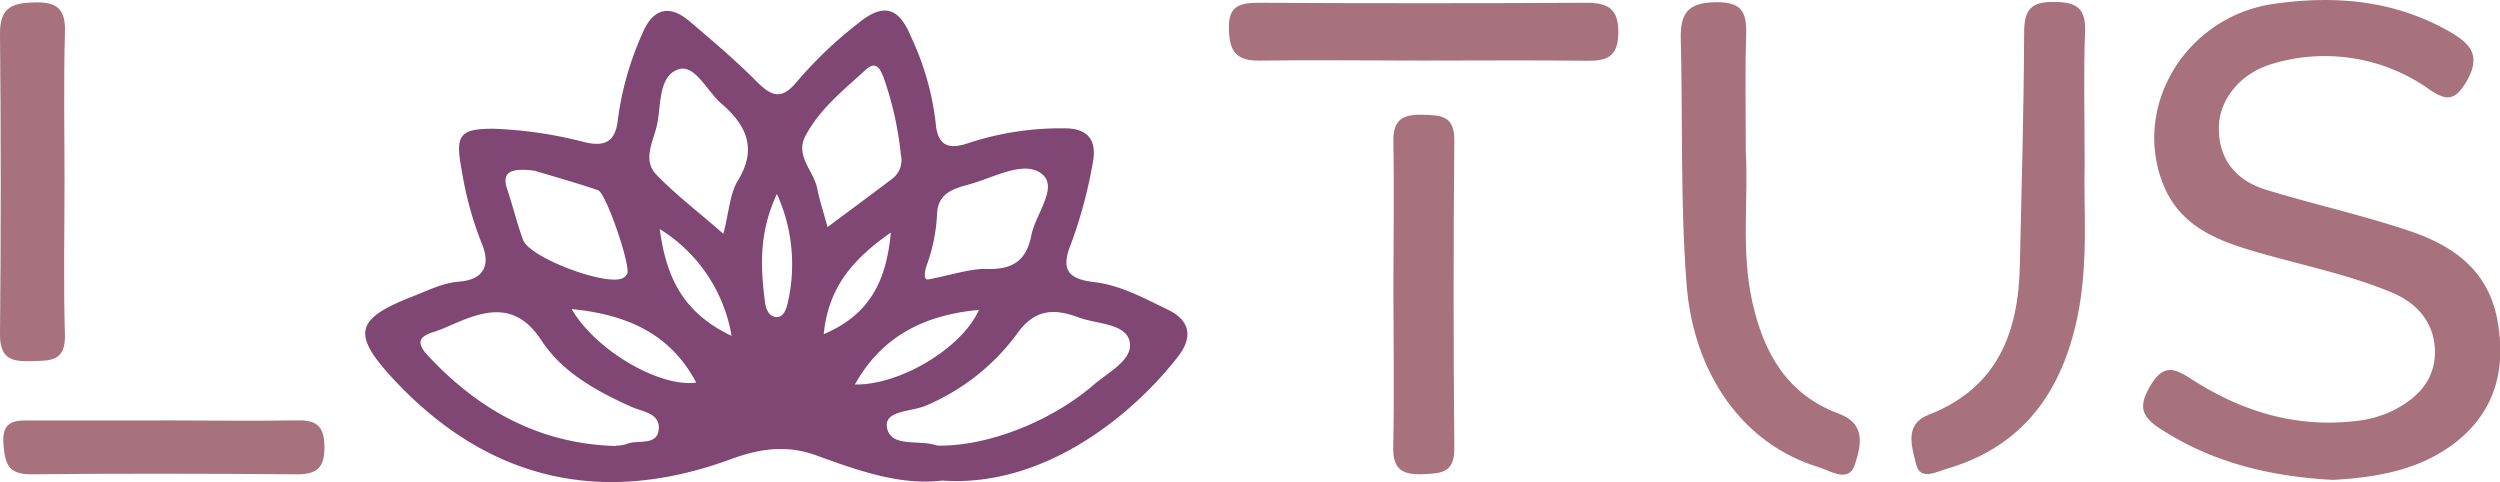 <svg xmlns="http://www.w3.org/2000/svg" viewBox="0 0 304.13 58.64" background="#fff"><title>Recurso 1</title><g id="Capa_2" data-name="Capa 2"><g id="Capa_1-2" data-name="Capa 1"><path fill="#804674" d="M114.6,58.46c-5.11.62-10.25-1.23-15.27-3.05-3.75-1.37-7-.8-10.51.48C73,61.69,59.11,58.29,47.75,46c-4.94-5.36-4.53-7.21,2.36-9.9,1.87-.72,3.66-1.67,5.74-1.84,3.13-.25,3.87-2.11,2.7-4.79a42.06,42.06,0,0,1-2.41-8.94c-.78-4.12-.18-4.87,3.88-4.87a51.26,51.26,0,0,1,11.15,1.65c2.38.54,3.72,0,4-2.81A37.32,37.32,0,0,1,78.18,4c1.25-2.93,3.21-3.52,5.68-1.43,2.77,2.34,5.54,4.7,8.1,7.26,1.87,1.87,3.08,2.47,5.08,0a50,50,0,0,1,7.29-6.94c3.08-2.56,5-2.07,6.49,1.57a33.48,33.48,0,0,1,3,10.43c.2,2.62,1.35,3.45,4,2.51a36,36,0,0,1,11.5-1.79c3.2-.06,4.16,1.59,3.6,4.31a56.19,56.19,0,0,1-2.62,9.72c-1.33,3.25-.29,4.31,2.81,4.68,3.26.38,6.13,2,9,3.37,2.68,1.31,3,3.31,1.27,5.59C137.88,50.43,127.06,59.35,114.6,58.46Zm.05-4.25c5.87-.08,13.29-3,18.39-7.39,1.77-1.54,4.87-3.06,4.38-5.28s-4-2.1-6.22-2.93c-2.93-1.09-5.33-1.08-7.54,2.08a26.57,26.57,0,0,1-11,8.64c-1.71.78-5.12.55-4.76,2.67.42,2.49,3.88,1.46,5.94,2.16A3.1,3.1,0,0,0,114.65,54.21Zm-39.71,0a4.17,4.17,0,0,0,1.19-.16c1.36-.64,3.77.28,4-1.77s-2-2.18-3.39-2.82c-4.2-1.89-8.33-4.18-10.84-8-2.77-4.26-6-4-9.88-2.4-1.11.45-2.2,1-3.35,1.35-1.93.61-1.88,1.48-.63,2.83C58.25,49.93,65.67,54,74.94,54.26ZM88,28.45c.7-2.7.78-4.87,1.77-6.49,2.45-4,.92-6.87-2.13-9.46C86,11,84.51,7.86,82.62,8.41c-2.52.73-2.18,4.27-2.67,6.67-.41,2-1.86,4.34-.11,6.16C82.22,23.71,85,25.8,88,28.45Zm12.64-.8c2.86-2.14,5.39-4,7.95-5.94a2.82,2.82,0,0,0,1-2.88,40.29,40.29,0,0,0-2.09-9.38c-.45-1.2-1-2.08-2.22-.93-2.66,2.44-5.55,4.72-7.29,8-1.3,2.44,1,4.25,1.43,6.42C99.69,24.35,100.17,25.75,100.68,27.65ZM112.91,34c3-.58,5.15-1.35,7.22-1.28,3.1.09,4.74-1.07,5.33-4.07.5-2.55,3.21-5.74,1.41-7.38-2-1.81-5.53.09-8.26.95-1.93.61-4.47.89-4.61,3.71a21,21,0,0,1-1.23,6.25C112.37,33.3,112.42,34.06,112.91,34ZM65,20.76c-3-.37-4,.22-3.28,2.33s1.17,4.11,1.92,6.11c.82,2.16,10.06,5.63,12.12,4.64a1.35,1.35,0,0,0,.54-.52c.48-.86-2.55-9.85-3.56-10.19C69.85,22.16,66.89,21.33,65,20.76ZM69.54,37.6c3,5.13,10.82,9.57,15.16,8.94C81.54,40.6,76.31,38.27,69.54,37.6ZM104,46.77c5.41.12,13-4.38,15.09-9.07C112.48,38.31,107.3,40.87,104,46.77ZM89,40.86a19,19,0,0,0-8.75-13C81,33.1,82.6,37.83,89,40.86Zm19.38-12.58c-4.17,2.93-7.6,6.33-8.17,12.37C106.22,38.12,107.88,33.58,108.37,28.28Zm-13.86-4.7c-2.22,4.74-2,8.93-1.46,13.14.09.73.38,1.71,1.29,1.84s1.27-.86,1.45-1.59A20.75,20.75,0,0,0,94.51,23.58Z"/><path fill="#A7727D" d="M283.82,58.38c-7.7-.41-14.77-2.12-21.16-6.31-2.4-1.57-2.39-2.93-1-5.25,1.52-2.49,2.82-2.06,4.82-.77,6,3.89,12.56,6,19.87,5.19A13.52,13.52,0,0,0,291,50c3-1.47,5.17-3.67,5.22-7.09,0-3.61-2.15-6.06-5.35-7.37-5.11-2.11-10.53-3.22-15.83-4.73-4.81-1.37-9.63-3-11.8-8.18C259.24,13,265.91,2,276.61.47,284-.58,291.05,0,297.7,3.68,300.41,5.19,302,6.63,300,10c-1.36,2.28-2.4,2.26-4.39.93a22,22,0,0,0-19.22-3.15c-3.8,1.12-6.48,4.3-6.46,7.85,0,3.85,2.16,6.35,5.7,7.44,5.77,1.77,11.7,3.09,17.42,5,5.28,1.77,9.62,4.71,10.76,10.86,1.1,5.94-.27,11.07-5,14.82C294.45,57.2,289.08,58.08,283.82,58.38Z"/><path fill="#A7727D" d="M212.38,18.51c.34,5.57-.6,11.91.78,18.16S217.4,48,223.71,50.33c3.39,1.25,2.62,4,2,6-.7,2.53-2.94,1-4.41.52C212,54.06,206,45.42,205.17,34.53c-.76-9.93-.45-19.86-.7-29.78-.08-3.33,1-4.45,4.38-4.48s3.65,1.59,3.57,4.23C212.28,8.93,212.38,13.37,212.38,18.51Z"/><path fill="#A7727D" d="M253.6,20c-.15,5.13.51,11.87-.87,18.52-1.88,9.1-6.59,15.78-15.87,18.5-1.31.38-3.27,1.5-3.76-.54s-1.5-4.82,1.46-6c8.44-3.26,11-10,11.16-18.26.21-9.39.48-18.79.52-28.19,0-2.72.71-3.84,3.63-3.79,2.7,0,3.9.7,3.78,3.63C253.46,8.78,253.6,13.62,253.6,20Z"/><path fill="#A7727D" d="M7.85,22.17c0,6.18-.14,12.36.05,18.54C8,44.09,6,43.86,3.75,43.93S0,43.69,0,40.74Q.18,22.4,0,4.05C0,.81,1.56.36,4.24.29,7.07.22,8,1.22,7.9,4,7.73,10.07,7.85,16.12,7.85,22.17Z"/><path fill="#A7727D" d="M173,7.37c-6.58,0-13.16-.09-19.74,0-2.83.06-3.7-1.08-3.76-3.81C149.39.71,150.8.33,153.17.34q19.94.1,39.87,0c2.73,0,3.87.85,3.83,3.7s-1.36,3.38-3.78,3.35C186.38,7.31,179.67,7.37,173,7.37Z"/><path fill="#A7727D" d="M169.51,35.42c0-6,.11-12.08,0-18.12-.08-2.79,1.15-3.41,3.62-3.34,2.24.06,3.82.14,3.79,3.15q-.17,18.74,0,37.46c0,3-1.6,3-3.82,3.12-2.48.08-3.68-.55-3.61-3.34C169.62,48.05,169.52,41.73,169.51,35.42Z"/><path fill="#A7727D" d="M19.65,51.14c5.52,0,11,.09,16.56,0,2.5-.06,3.25.9,3.26,3.31s-.92,3.27-3.34,3.25c-10.77-.08-21.55-.11-32.32,0C1,57.72.62,56.44.42,54.05c-.25-3,1.5-2.91,3.47-2.9H19.65Z"/></g></g></svg>